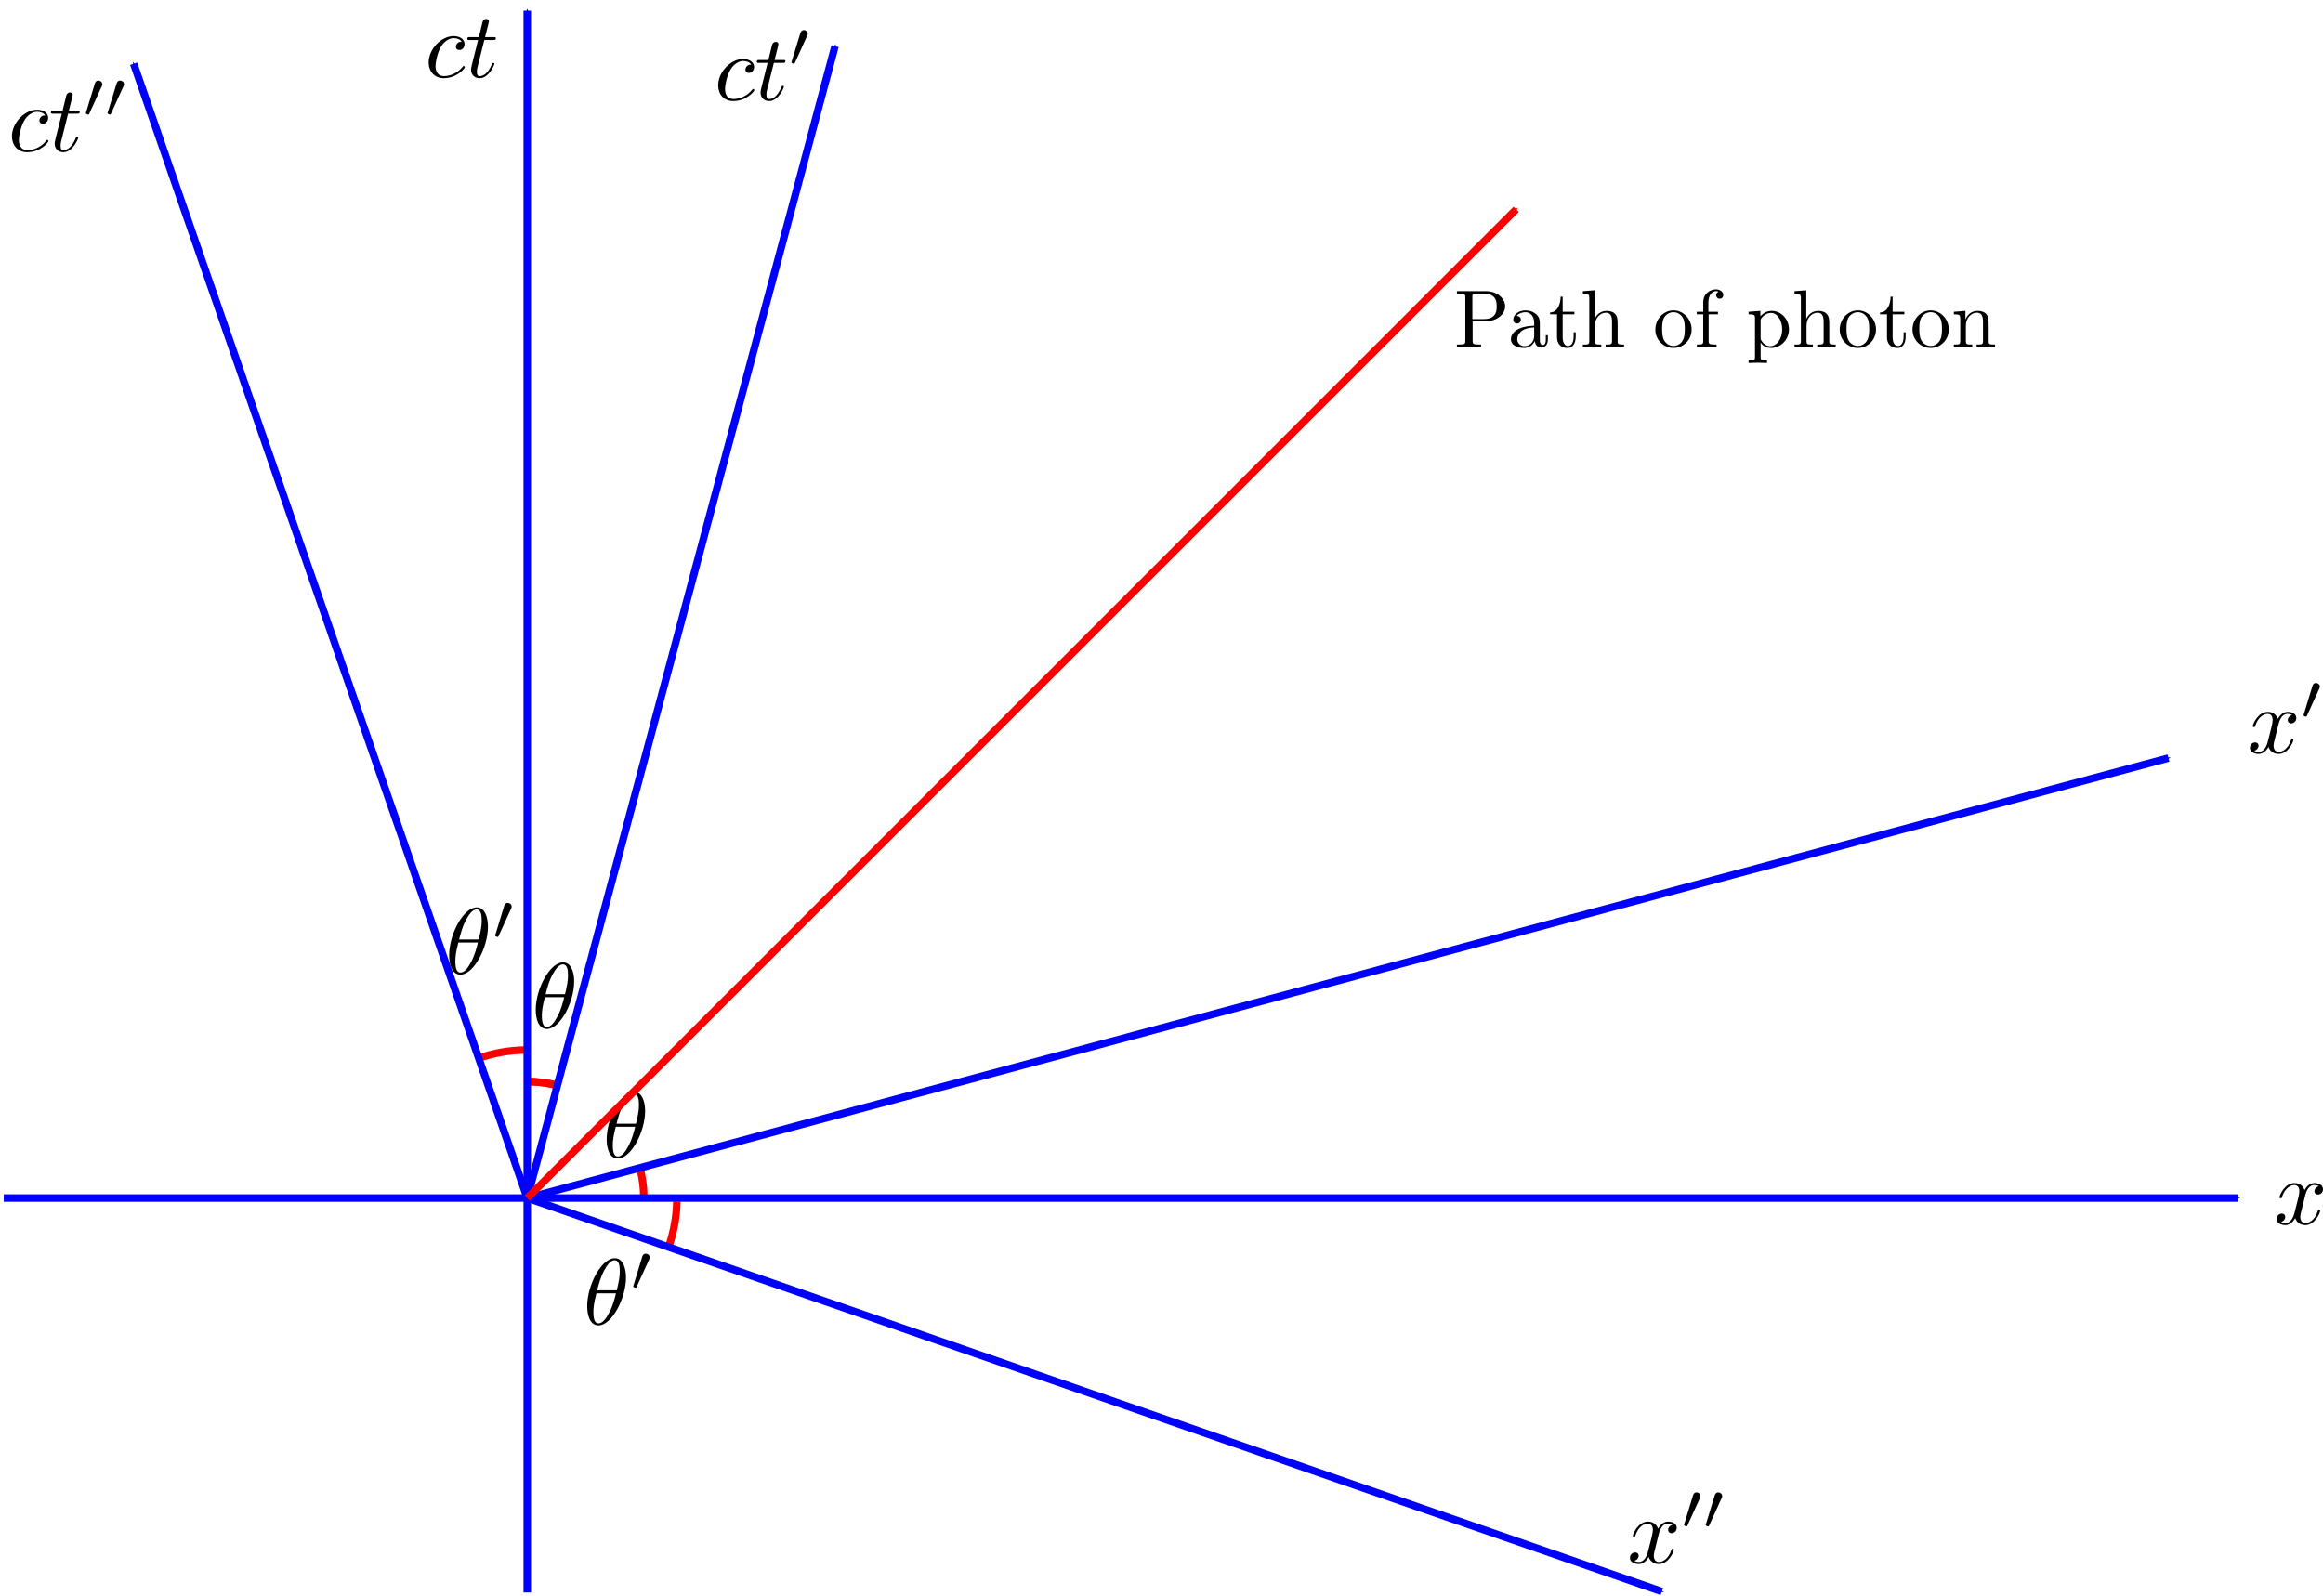 <?xml version="1.0" encoding="UTF-8" standalone="no"?>
<!-- Created with Inkscape (http://www.inkscape.org/) -->

<svg
   xmlns:dc="http://purl.org/dc/elements/1.1/"
   xmlns:cc="http://creativecommons.org/ns#"
   xmlns:rdf="http://www.w3.org/1999/02/22-rdf-syntax-ns#"
   xmlns:svg="http://www.w3.org/2000/svg"
   xmlns="http://www.w3.org/2000/svg"
   xmlns:sodipodi="http://sodipodi.sourceforge.net/DTD/sodipodi-0.dtd"
   xmlns:inkscape="http://www.inkscape.org/namespaces/inkscape"
   inkscape:version="0.48.2 r9819"
   version="1.1"
   id="svg2"
   height="212.61"
   width="309.339"
   sodipodi:docname="path of photon.svg">
  <sodipodi:namedview
     id="base"
     pagecolor="#ffffff"
     bordercolor="#666666"
     borderopacity="1.0"
     inkscape:pageopacity="0.0"
     inkscape:pageshadow="2"
     inkscape:zoom="2.7750366"
     inkscape:cx="140.075"
     inkscape:cy="106.3049"
     inkscape:document-units="px"
     inkscape:current-layer="layer1"
     showgrid="false"
     inkscape:snap-bbox="true"
     inkscape:bbox-paths="true"
     inkscape:bbox-nodes="true"
     inkscape:snap-bbox-midpoints="true"
     inkscape:snap-bbox-edge-midpoints="true"
     inkscape:object-paths="true"
     inkscape:snap-intersection-paths="true"
     inkscape:object-nodes="true"
     inkscape:snap-smooth-nodes="true"
     inkscape:snap-midpoints="true"
     inkscape:snap-object-midpoints="true"
     inkscape:snap-center="true"
     inkscape:window-width="1366"
     inkscape:window-height="743"
     inkscape:window-x="0"
     inkscape:window-y="3"
     inkscape:window-maximized="1"
     inkscape:snap-global="false"
     fit-margin-top="0"
     fit-margin-left="0"
     fit-margin-right="0"
     fit-margin-bottom="0" />
  <defs
     id="defs4">
    <marker
       inkscape:stockid="Arrow1Mend"
       orient="auto"
       refY="0"
       refX="0"
       id="Arrow1Mend"
       style="overflow:visible">
      <path
         inkscape:connector-curvature="0"
         id="path4863"
         d="M 0,0 5,-5 -12.5,0 5,5 0,0 z"
         style="fill-rule:evenodd;stroke:#000000;stroke-width:1pt;marker-start:none"
         transform="matrix(-0.4,0,0,-0.4,-4,0)" />
    </marker>
    <marker
       style="overflow:visible"
       id="Arrow1Send"
       refX="0"
       refY="0"
       orient="auto"
       inkscape:stockid="Arrow1Send">
      <path
         inkscape:connector-curvature="0"
         transform="matrix(-0.2,0,0,-0.2,-1.2,0)"
         style="fill-rule:evenodd;stroke:#000000;stroke-width:1pt;marker-start:none"
         d="M 0,0 5,-5 -12.5,0 5,5 0,0 z"
         id="path4265" />
    </marker>
    <marker
       style="overflow:visible"
       id="Arrow1Sstart"
       refX="0"
       refY="0"
       orient="auto"
       inkscape:stockid="Arrow1Sstart">
      <path
         inkscape:connector-curvature="0"
         transform="matrix(0.2,0,0,0.2,1.2,0)"
         style="fill-rule:evenodd;stroke:#000000;stroke-width:1pt;marker-start:none"
         d="M 0,0 5,-5 -12.5,0 5,5 0,0 z"
         id="path4262" />
    </marker>
    <marker
       style="overflow:visible"
       id="Arrow1Sstart-8"
       refX="0"
       refY="0"
       orient="auto"
       inkscape:stockid="Arrow1Sstart">
      <path
         inkscape:connector-curvature="0"
         transform="matrix(0.2,0,0,0.2,1.2,0)"
         style="fill-rule:evenodd;stroke:#000000;stroke-width:1pt;marker-start:none"
         d="M 0,0 5,-5 -12.5,0 5,5 0,0 z"
         id="path4262-9" />
    </marker>
    <marker
       style="overflow:visible"
       id="Arrow1Send-0"
       refX="0"
       refY="0"
       orient="auto"
       inkscape:stockid="Arrow1Send">
      <path
         inkscape:connector-curvature="0"
         transform="matrix(-0.2,0,0,-0.2,-1.2,0)"
         style="fill-rule:evenodd;stroke:#000000;stroke-width:1pt;marker-start:none"
         d="M 0,0 5,-5 -12.5,0 5,5 0,0 z"
         id="path4265-7" />
    </marker>
    <marker
       style="overflow:visible"
       id="Arrow1Sstart-7"
       refX="0"
       refY="0"
       orient="auto"
       inkscape:stockid="Arrow1Sstart">
      <path
         inkscape:connector-curvature="0"
         transform="matrix(0.2,0,0,0.2,1.2,0)"
         style="fill-rule:evenodd;stroke:#000000;stroke-width:1pt;marker-start:none"
         d="M 0,0 5,-5 -12.5,0 5,5 0,0 z"
         id="path4262-2" />
    </marker>
    <marker
       inkscape:stockid="Arrow1MendQ"
       orient="auto"
       refY="0"
       refX="0"
       id="Arrow1MendQ"
       style="overflow:visible">
      <path
         inkscape:connector-curvature="0"
         id="path5520"
         d="M 0,0 5,-5 -12.5,0 5,5 0,0 z"
         style="marker-start:none;stroke:#ff0000;stroke-width:1pt;fill:#ff0000;fill-rule:evenodd"
         transform="matrix(-0.4,0,0,-0.4,-4,0)" />
    </marker>
    <marker
       style="overflow:visible"
       id="Arrow1Sendd"
       refX="0"
       refY="0"
       orient="auto"
       inkscape:stockid="Arrow1Sendd">
      <path
         inkscape:connector-curvature="0"
         transform="matrix(-0.2,0,0,-0.2,-1.2,0)"
         style="marker-start:none;stroke:#0000ff;stroke-width:1pt;fill:#0000ff;fill-rule:evenodd"
         d="M 0,0 5,-5 -12.5,0 5,5 0,0 z"
         id="path5523" />
    </marker>
    <marker
       style="overflow:visible"
       id="Arrow1Sstartb"
       refX="0"
       refY="0"
       orient="auto"
       inkscape:stockid="Arrow1Sstartb">
      <path
         inkscape:connector-curvature="0"
         transform="matrix(0.2,0,0,0.2,1.2,0)"
         style="marker-start:none;stroke:#0000ff;stroke-width:1pt;fill:#0000ff;fill-rule:evenodd"
         d="M 0,0 5,-5 -12.5,0 5,5 0,0 z"
         id="path5526" />
    </marker>
    <marker
       style="overflow:visible"
       id="Arrow1Sstartg"
       refX="0"
       refY="0"
       orient="auto"
       inkscape:stockid="Arrow1Sstartg">
      <path
         inkscape:connector-curvature="0"
         transform="matrix(0.2,0,0,0.2,1.2,0)"
         style="marker-start:none;stroke:#0000ff;stroke-width:1pt;fill:#0000ff;fill-rule:evenodd"
         d="M 0,0 5,-5 -12.5,0 5,5 0,0 z"
         id="path5529" />
    </marker>
    <marker
       style="overflow:visible"
       id="Arrow1Send9"
       refX="0"
       refY="0"
       orient="auto"
       inkscape:stockid="Arrow1Send9">
      <path
         inkscape:connector-curvature="0"
         transform="matrix(-0.2,0,0,-0.2,-1.2,0)"
         style="marker-start:none;stroke:#0000ff;stroke-width:1pt;fill:#0000ff;fill-rule:evenodd"
         d="M 0,0 5,-5 -12.5,0 5,5 0,0 z"
         id="path5532" />
    </marker>
    <marker
       style="overflow:visible"
       id="Arrow1SstartA"
       refX="0"
       refY="0"
       orient="auto"
       inkscape:stockid="Arrow1SstartA">
      <path
         inkscape:connector-curvature="0"
         transform="matrix(0.2,0,0,0.2,1.2,0)"
         style="marker-start:none;stroke:#0000ff;stroke-width:1pt;fill:#0000ff;fill-rule:evenodd"
         d="M 0,0 5,-5 -12.5,0 5,5 0,0 z"
         id="path5535" />
    </marker>
    <marker
       style="overflow:visible"
       id="Arrow1SstartV"
       refX="0"
       refY="0"
       orient="auto"
       inkscape:stockid="Arrow1SstartV">
      <path
         inkscape:connector-curvature="0"
         transform="matrix(0.2,0,0,0.2,1.2,0)"
         style="marker-start:none;stroke:#0000ff;stroke-width:1pt;fill:#0000ff;fill-rule:evenodd"
         d="M 0,0 5,-5 -12.5,0 5,5 0,0 z"
         id="path5538" />
    </marker>
  </defs>
  <g
     transform="translate(-43.657,-40.255)"
     id="layer1"
     inkscape:groupmode="layer"
     inkscape:label="Layer 1">
    <path
       sodipodi:open="true"
       sodipodi:end="0.32183909"
       sodipodi:start="0.023384256"
       transform="matrix(1.15,0,0,1.15,116.355,27.884)"
       d="m 15.161,149.923 c -0.04,1.713 -0.336,3.411 -0.878,5.037"
       sodipodi:ry="17.196356"
       sodipodi:rx="17.196356"
       sodipodi:cy="149.52094"
       sodipodi:cx="-2.0310657"
       id="path3197-2"
       style="stroke-linejoin:miter;stroke-opacity:1;stroke-dashoffset:0;stroke:#ff0000;stroke-linecap:butt;stroke-miterlimit:4;stroke-dasharray:none;stroke-width:0.87;fill:none"
       sodipodi:type="arc" />
    <path
       sodipodi:open="true"
       sodipodi:end="4.7052462"
       sodipodi:start="4.3702822"
       transform="matrix(1.15,0,0,1.15,116.202,27.938)"
       d="m -7.8,133.321 c 1.813,-0.646 3.722,-0.982 5.646,-0.996"
       sodipodi:ry="17.196356"
       sodipodi:rx="17.196356"
       sodipodi:cy="149.52094"
       sodipodi:cx="-2.0310657"
       id="path3197"
       style="stroke-linejoin:miter;stroke-opacity:1;stroke-dashoffset:0;stroke:#ff0000;stroke-linecap:butt;stroke-miterlimit:4;stroke-dasharray:none;stroke-width:0.87;fill:none"
       sodipodi:type="arc" />
    <path
       sodipodi:end="4.9666813"
       sodipodi:start="4.7136638"
       sodipodi:open="true"
       transform="matrix(1.141,0,0,1.14,51.738,-5.292)"
       d="m 54.489,166.323 c 1.147,0.001 2.289,0.148 3.4,0.437"
       sodipodi:ry="13.582838"
       sodipodi:rx="13.582838"
       sodipodi:cy="179.90558"
       sodipodi:cx="54.472012"
       id="path2993-94"
       style="stroke-linejoin:miter;stroke-opacity:1;stroke-dashoffset:0;stroke:#ff0000;stroke-linecap:butt;stroke-miterlimit:4;stroke-dasharray:none;stroke-width:0.877;fill:none"
       sodipodi:type="arc" />
    <path
       sodipodi:open="true"
       sodipodi:end="4.9666813"
       sodipodi:start="4.7136638"
       transform="matrix(1.141,0,0,1.14,51.738,-5.292)"
       d="m 54.489,166.323 c 1.147,0.001 2.289,0.148 3.4,0.437"
       sodipodi:ry="13.582838"
       sodipodi:rx="13.582838"
       sodipodi:cy="179.90558"
       sodipodi:cx="54.472012"
       id="path2993"
       style="stroke-linejoin:miter;stroke-opacity:1;stroke-dashoffset:0;stroke:#ff0000;stroke-linecap:butt;stroke-miterlimit:4;stroke-dasharray:none;stroke-width:0.877;fill:none"
       sodipodi:type="arc" />
    <path
       sodipodi:open="true"
       sodipodi:end="6.2714637"
       sodipodi:start="6.0440066"
       transform="matrix(1.141,0,0,1.14,51.738,-5.277)"
       d="m 67.668,176.688 c 0.244,1.002 0.374,2.028 0.386,3.059"
       sodipodi:ry="13.582838"
       sodipodi:rx="13.582838"
       sodipodi:cy="179.90558"
       sodipodi:cx="54.472012"
       id="path2993-9"
       style="stroke-linejoin:miter;stroke-opacity:1;stroke-dashoffset:0;stroke:#ff0000;stroke-linecap:butt;stroke-miterlimit:4;stroke-dasharray:none;stroke-width:0.877;fill:none"
       sodipodi:type="arc" />
    <path
       inkscape:connector-curvature="0"
       id="path2985"
       d="m 113.867,41.68 0,210.685"
       style="stroke-linejoin:miter;stroke-opacity:1;marker-start:url(#Arrow1Sstartb);stroke:#0000ff;stroke-linecap:butt;stroke-width:1px;fill:none" />
    <path
       inkscape:connector-curvature="0"
       id="path2987"
       d="m 44.157,199.828 297.519,0"
       style="stroke-linejoin:miter;marker-end:url(#Arrow1Sendd);stroke-opacity:1;marker-start:none;stroke:#0000ff;stroke-linecap:butt;stroke-width:1px;fill:none" />
    <path
       inkscape:connector-curvature="0"
       id="path2991"
       d="M 113.867,199.828 332.415,141.224"
       style="stroke-linejoin:miter;marker-end:url(#Arrow1Send9);stroke-opacity:1;marker-start:none;stroke:#0000ff;stroke-linecap:butt;stroke-width:1px;fill:none" />
    <path
       inkscape:connector-curvature="0"
       id="path2991-7"
       d="M 154.855,46.4 113.867,199.828"
       style="stroke-linejoin:miter;stroke-opacity:1;marker-start:url(#Arrow1SstartV);stroke:#0000ff;stroke-linecap:butt;stroke-width:1px;fill:none" />
    <g
       style=""
       id="g5079"
       transform="matrix(0.234,0,0,0.234,30.449,-33.114)">
      <g
         word-spacing="normal"
         letter-spacing="normal"
         font-size-adjust="none"
         font-stretch="normal"
         font-weight="normal"
         font-variant="normal"
         font-style="normal"
         stroke-miterlimit="10.433"
         xml:space="preserve"
         transform="matrix(1.063,0,0,-1.063,-186.024,789.272)"
         id="content"
         style="font-style:normal;font-variant:normal;font-weight:normal;font-stretch:normal;letter-spacing:normal;word-spacing:normal;text-anchor:start;fill:none;stroke:#000000;stroke-width:4.275;stroke-linecap:butt;stroke-linejoin:miter;stroke-miterlimit:10.433;stroke-opacity:1;stroke-dasharray:none;stroke-dashoffset:0"><path
           id="path5082"
           d="m 475.25,425.14 -0.14,0 -0.15,0 -0.15,-0.01 -0.14,0 -0.14,-0.01 -0.14,-0.02 -0.07,-0.01 -0.07,-0.01 -0.06,-0.02 -0.07,-0.01 -0.07,-0.02 -0.07,-0.02 -0.07,-0.02 -0.06,-0.02 -0.07,-0.03 -0.07,-0.03 -0.06,-0.03 -0.07,-0.04 -0.07,-0.04 -0.06,-0.04 -0.07,-0.05 -0.07,-0.04 -0.06,-0.06 -0.07,-0.05 -0.06,-0.06 -0.07,-0.07 c -0.8,-0.75 -0.89,-1.59 -0.89,-1.93 0,-1.21 0.89,-1.75 1.84,-1.75 1.44,0 2.8,1.2 2.8,3.18 0,2.44 -2.34,4.28 -5.89,4.28 -6.72,0 -13.34,-7.12 -13.34,-14.14 0,-4.48 2.89,-8.42 8.06,-8.42 7.12,0 11.31,5.28 11.31,5.88 0,0.29 -0.3,0.65 -0.59,0.65 -0.25,0 -0.35,-0.11 -0.66,-0.5 -3.94,-4.93 -9.36,-4.93 -9.95,-4.93 -3.14,0 -4.49,2.43 -4.49,5.43 0,2.03 0.99,6.88 2.69,9.96 1.55,2.84 4.28,4.98 7.02,4.98 1.7,0 3.59,-0.64 4.29,-1.98 z"
           inkscape:connector-curvature="0"
           style="fill:#000000;stroke-width:0" /><path
           id="path5084"
           d="m 487.38,426.12 h 4.69 c 0.98,0 1.48,0 1.48,1 0,0.55 -0.5,0.55 -1.39,0.55 h -4.39 c 1.8,7.08 2.05,8.08 2.05,8.37 0,0.85 -0.59,1.35 -1.44,1.35 -0.15,0 -1.54,-0.05 -2,-1.8 l -1.93,-7.92 h -4.69 c -1,0 -1.5,0 -1.5,-0.94 0,-0.61 0.4,-0.61 1.4,-0.61 h 4.38 c -3.58,-14.14 -3.78,-14.98 -3.78,-15.89 0,-2.69 1.89,-4.58 4.58,-4.58 5.07,0 7.92,7.27 7.92,7.67 0,0.5 -0.39,0.5 -0.6,0.5 -0.45,0 -0.5,-0.15 -0.75,-0.7 -2.14,-5.17 -4.78,-6.37 -6.46,-6.37 -1.05,0 -1.55,0.65 -1.55,2.29 0,1.19 0.09,1.55 0.3,2.39 z"
           inkscape:connector-curvature="0"
           style="fill:#000000;stroke-width:0" /></g>    </g>
    <g
       style=""
       id="g5132"
       transform="matrix(0.234,0,0,0.234,69.003,-30.065)">
      <g
         id="g5134"
         transform="matrix(1.063,0,0,-1.063,-186.024,789.272)"
         xml:space="preserve"
         stroke-miterlimit="10.433"
         font-style="normal"
         font-variant="normal"
         font-weight="normal"
         font-stretch="normal"
         font-size-adjust="none"
         letter-spacing="normal"
         word-spacing="normal"
         style="font-style:normal;font-variant:normal;font-weight:normal;font-stretch:normal;letter-spacing:normal;word-spacing:normal;text-anchor:start;fill:none;stroke:#000000;stroke-width:4.275;stroke-linecap:butt;stroke-linejoin:miter;stroke-miterlimit:10.433;stroke-opacity:1;stroke-dasharray:none;stroke-dashoffset:0"><path
           d="m 475.25,425.14 -0.14,0 -0.15,0 -0.15,-0.01 -0.14,0 -0.14,-0.01 -0.14,-0.02 -0.07,-0.01 -0.07,-0.01 -0.06,-0.02 -0.07,-0.01 -0.07,-0.02 -0.07,-0.02 -0.07,-0.02 -0.06,-0.02 -0.07,-0.03 -0.07,-0.03 -0.06,-0.03 -0.07,-0.04 -0.07,-0.04 -0.06,-0.04 -0.07,-0.05 -0.07,-0.04 -0.06,-0.06 -0.07,-0.05 -0.06,-0.06 -0.07,-0.07 c -0.8,-0.75 -0.89,-1.59 -0.89,-1.93 0,-1.21 0.89,-1.75 1.84,-1.75 1.44,0 2.8,1.2 2.8,3.18 0,2.44 -2.34,4.28 -5.89,4.28 -6.72,0 -13.34,-7.12 -13.34,-14.14 0,-4.48 2.89,-8.42 8.06,-8.42 7.12,0 11.31,5.28 11.31,5.88 0,0.29 -0.3,0.65 -0.59,0.65 -0.25,0 -0.35,-0.11 -0.66,-0.5 -3.94,-4.93 -9.36,-4.93 -9.95,-4.93 -3.14,0 -4.49,2.43 -4.49,5.43 0,2.03 0.99,6.88 2.69,9.96 1.55,2.84 4.28,4.98 7.02,4.98 1.7,0 3.59,-0.64 4.29,-1.98 z"
           id="path5136"
           inkscape:connector-curvature="0"
           style="fill:#000000;stroke-width:0" /><path
           d="m 487.38,426.12 h 4.69 c 0.98,0 1.48,0 1.48,1 0,0.55 -0.5,0.55 -1.39,0.55 h -4.39 c 1.8,7.08 2.05,8.08 2.05,8.37 0,0.85 -0.59,1.35 -1.44,1.35 -0.15,0 -1.54,-0.05 -2,-1.8 l -1.93,-7.92 h -4.69 c -1,0 -1.5,0 -1.5,-0.94 0,-0.61 0.4,-0.61 1.4,-0.61 h 4.38 c -3.58,-14.14 -3.78,-14.98 -3.78,-15.89 0,-2.69 1.89,-4.58 4.58,-4.58 5.07,0 7.92,7.27 7.92,7.67 0,0.5 -0.39,0.5 -0.6,0.5 -0.45,0 -0.5,-0.15 -0.75,-0.7 -2.14,-5.17 -4.78,-6.37 -6.46,-6.37 -1.05,0 -1.55,0.65 -1.55,2.29 0,1.19 0.09,1.55 0.3,2.39 z"
           id="path5138"
           inkscape:connector-curvature="0"
           style="fill:#000000;stroke-width:0" /><path
           d="m 505.23,440.65 0.03,0.06 0.02,0.05 0.02,0.05 0.02,0.05 0.02,0.04 0.02,0.05 0.02,0.04 0.02,0.04 0.01,0.05 0.02,0.04 0.01,0.03 0.01,0.04 0.01,0.04 0.01,0.03 0.01,0.04 0.01,0.03 0.01,0.03 0.01,0.03 0,0.03 0.01,0.03 0,0.03 0.01,0.03 0,0.03 0,0.02 0.01,0.06 0,0.05 0,0.04 0,0.05 c 0,1.08 -0.98,1.92 -2.06,1.92 -1.33,0 -1.73,-1.09 -1.91,-1.64 l -4.61,-15.09 c -0.03,-0.06 -0.17,-0.52 -0.17,-0.56 0,-0.41 1.08,-0.77 1.36,-0.77 0.25,0 0.28,0.08 0.52,0.59 z"
           id="path5140"
           inkscape:connector-curvature="0"
           style="fill:#000000;stroke-width:0" /></g>    </g>
    <g
       style=""
       transform="matrix(0.234,0,0,0.234,44.697,93.519)"
       id="g5266">
      <g
         style="font-style:normal;font-variant:normal;font-weight:normal;font-stretch:normal;letter-spacing:normal;word-spacing:normal;text-anchor:start;fill:none;stroke:#000000;stroke-width:4.275;stroke-linecap:butt;stroke-linejoin:miter;stroke-miterlimit:10.433;stroke-opacity:1;stroke-dasharray:none;stroke-dashoffset:0"
         id="g5268"
         transform="matrix(1.063,0,0,-1.063,-186.024,789.272)"
         xml:space="preserve"
         stroke-miterlimit="10.433"
         font-style="normal"
         font-variant="normal"
         font-weight="normal"
         font-stretch="normal"
         font-size-adjust="none"
         letter-spacing="normal"
         word-spacing="normal"><path
           style="fill:#000000;stroke-width:0"
           inkscape:connector-curvature="0"
           d="m 478.19,431.11 0,0.31 -0.01,0.34 -0.02,0.36 -0.02,0.37 -0.03,0.39 -0.04,0.39 -0.04,0.41 -0.06,0.41 -0.07,0.42 -0.07,0.43 -0.09,0.42 -0.1,0.43 -0.12,0.42 -0.12,0.42 -0.14,0.41 -0.16,0.41 -0.17,0.4 -0.18,0.38 -0.2,0.37 -0.22,0.36 -0.23,0.34 -0.25,0.32 -0.28,0.3 -0.29,0.27 -0.31,0.25 -0.16,0.12 -0.17,0.1 -0.17,0.1 -0.18,0.1 -0.18,0.08 -0.19,0.08 -0.19,0.07 -0.2,0.06 -0.21,0.05 -0.21,0.05 -0.22,0.03 -0.22,0.02 -0.23,0.02 -0.23,0 -0.05,-1.09 c 2.44,0 2.73,-3.19 2.73,-6.03 0,-2.44 -0.39,-4.99 -1.59,-9.92 h -10.41 c 0.85,3.2 1.85,7.18 3.83,10.72 1.36,2.43 3.19,5.23 5.44,5.23 l 0.05,1.09 c -6.92,0 -14.6,-14.04 -14.6,-25.45 0,-4.69 1.44,-10.22 5.99,-10.22 v 1.1 c -1.66,0 -2.71,1.45 -2.71,6.07 0,2.1 0.3,4.99 1.6,9.86 h 10.37 c -0.54,-2.28 -1.59,-6.51 -3.5,-10.11 -1.73,-3.39 -3.62,-5.82 -5.76,-5.82 v -1.1 c 7.01,0 14.59,14.3 14.59,25.46 z"
           id="path5270" /></g>    </g>
    <g
       style=""
       id="g5420"
       transform="matrix(0.234,0,0,0.234,276.691,119.652)">
      <g
         id="g5422"
         transform="matrix(1.063,0,0,-1.063,-186.024,789.272)"
         xml:space="preserve"
         stroke-miterlimit="10.433"
         font-style="normal"
         font-variant="normal"
         font-weight="normal"
         font-stretch="normal"
         font-size-adjust="none"
         letter-spacing="normal"
         word-spacing="normal"
         style="font-style:normal;font-variant:normal;font-weight:normal;font-stretch:normal;letter-spacing:normal;word-spacing:normal;text-anchor:start;fill:none;stroke:#000000;stroke-width:4.275;stroke-linecap:butt;stroke-linejoin:miter;stroke-miterlimit:10.433;stroke-opacity:1;stroke-dasharray:none;stroke-dashoffset:0"><path
           d="m 472.16,421.25 0.03,0.13 0.04,0.15 0.04,0.16 0.04,0.18 0.06,0.19 0.06,0.21 0.06,0.22 0.07,0.22 0.08,0.23 0.09,0.24 0.1,0.25 0.1,0.24 0.11,0.25 0.12,0.25 0.13,0.25 0.14,0.25 0.15,0.24 0.15,0.24 0.17,0.23 0.18,0.22 0.18,0.22 0.2,0.2 0.21,0.19 0.22,0.18 0.23,0.16 0.25,0.14 0.12,0.07 0.13,0.06 0.14,0.05 0.13,0.05 0.14,0.05 0.14,0.04 0.15,0.03 0.15,0.03 0.15,0.02 0.16,0.02 0.16,0.01 0.16,0 c 0.25,0 1.44,0 2.48,-0.64 -1.39,-0.25 -2.39,-1.5 -2.39,-2.69 0,-0.79 0.55,-1.75 1.89,-1.75 1.1,0 2.69,0.89 2.69,2.89 0,2.6 -2.94,3.28 -4.63,3.28 -2.89,0 -4.64,-2.64 -5.23,-3.78 -1.25,3.28 -3.94,3.78 -5.37,3.78 -5.19,0 -8.04,-6.42 -8.04,-7.67 0,-0.5 0.5,-0.5 0.61,-0.5 0.39,0 0.55,0.11 0.64,0.55 1.69,5.28 4.99,6.53 6.68,6.53 0.95,0 2.68,-0.44 2.68,-3.33 0,-1.54 -0.84,-4.89 -2.68,-11.86 -0.8,-3.09 -2.54,-5.18 -4.74,-5.18 -0.3,0 -1.44,0 -2.48,0.65 1.25,0.24 2.34,1.28 2.34,2.69 0,1.34 -1.09,1.73 -1.84,1.73 -1.5,0 -2.75,-1.29 -2.75,-2.89 0,-2.28 2.5,-3.28 4.68,-3.28 3.3,0 5.08,3.49 5.24,3.78 0.59,-1.84 2.39,-3.78 5.37,-3.78 5.14,0 7.99,6.42 7.99,7.67 0,0.5 -0.45,0.5 -0.61,0.5 -0.44,0 -0.55,-0.2 -0.64,-0.54 -1.64,-5.33 -5.03,-6.53 -6.63,-6.53 -1.95,0 -2.75,1.59 -2.75,3.29 0,1.1 0.3,2.19 0.86,4.38 z"
           id="path5424"
           inkscape:connector-curvature="0"
           style="fill:#000000;stroke-width:0" /></g>    </g>
    <g
       style=""
       id="g5506"
       transform="matrix(0.234,0,0,0.234,273.135,56.895)">
      <g
         word-spacing="normal"
         letter-spacing="normal"
         font-size-adjust="none"
         font-stretch="normal"
         font-weight="normal"
         font-variant="normal"
         font-style="normal"
         stroke-miterlimit="10.433"
         xml:space="preserve"
         transform="matrix(1.063,0,0,-1.063,-186.024,789.272)"
         id="g5508"
         style="font-style:normal;font-variant:normal;font-weight:normal;font-stretch:normal;letter-spacing:normal;word-spacing:normal;text-anchor:start;fill:none;stroke:#000000;stroke-width:4.275;stroke-linecap:butt;stroke-linejoin:miter;stroke-miterlimit:10.433;stroke-opacity:1;stroke-dasharray:none;stroke-dashoffset:0"><path
           id="path5510"
           d="m 472.16,421.25 0.03,0.13 0.04,0.15 0.04,0.16 0.04,0.18 0.06,0.19 0.06,0.21 0.06,0.22 0.07,0.22 0.08,0.23 0.09,0.24 0.1,0.25 0.1,0.24 0.11,0.25 0.12,0.25 0.13,0.25 0.14,0.25 0.15,0.24 0.15,0.24 0.17,0.23 0.18,0.22 0.18,0.22 0.2,0.2 0.21,0.19 0.22,0.18 0.23,0.16 0.25,0.14 0.12,0.07 0.13,0.06 0.14,0.05 0.13,0.05 0.14,0.05 0.14,0.04 0.15,0.03 0.15,0.03 0.15,0.02 0.16,0.02 0.16,0.01 0.16,0 c 0.25,0 1.44,0 2.48,-0.64 -1.39,-0.25 -2.39,-1.5 -2.39,-2.69 0,-0.79 0.55,-1.75 1.89,-1.75 1.1,0 2.69,0.89 2.69,2.89 0,2.6 -2.94,3.28 -4.63,3.28 -2.89,0 -4.64,-2.64 -5.23,-3.78 -1.25,3.28 -3.94,3.78 -5.37,3.78 -5.19,0 -8.04,-6.42 -8.04,-7.67 0,-0.5 0.5,-0.5 0.61,-0.5 0.39,0 0.55,0.11 0.64,0.55 1.69,5.28 4.99,6.53 6.68,6.53 0.95,0 2.68,-0.44 2.68,-3.33 0,-1.54 -0.84,-4.89 -2.68,-11.86 -0.8,-3.09 -2.54,-5.18 -4.74,-5.18 -0.3,0 -1.44,0 -2.48,0.65 1.25,0.24 2.34,1.28 2.34,2.69 0,1.34 -1.09,1.73 -1.84,1.73 -1.5,0 -2.75,-1.29 -2.75,-2.89 0,-2.28 2.5,-3.28 4.68,-3.28 3.3,0 5.08,3.49 5.24,3.78 0.59,-1.84 2.39,-3.78 5.37,-3.78 5.14,0 7.99,6.42 7.99,7.67 0,0.5 -0.45,0.5 -0.61,0.5 -0.44,0 -0.55,-0.2 -0.64,-0.54 -1.64,-5.33 -5.03,-6.53 -6.63,-6.53 -1.95,0 -2.75,1.59 -2.75,3.29 0,1.1 0.3,2.19 0.86,4.38 z"
           inkscape:connector-curvature="0"
           style="fill:#000000;stroke-width:0" /><path
           id="path5512"
           d="m 494.07,440.65 0.03,0.06 0.02,0.05 0.02,0.05 0.02,0.05 0.02,0.04 0.02,0.05 0.02,0.04 0.02,0.04 0.01,0.05 0.02,0.04 0.01,0.03 0.01,0.04 0.01,0.04 0.01,0.03 0.01,0.04 0.01,0.03 0.01,0.03 0.01,0.03 0,0.03 0.01,0.03 0,0.03 0.01,0.03 0,0.03 0,0.02 0.01,0.06 0,0.05 0,0.04 0,0.05 c 0,1.08 -0.98,1.92 -2.06,1.92 -1.33,0 -1.73,-1.09 -1.91,-1.64 l -4.61,-15.09 c -0.03,-0.06 -0.17,-0.52 -0.17,-0.56 0,-0.41 1.08,-0.77 1.36,-0.77 0.25,0 0.28,0.08 0.52,0.59 z"
           inkscape:connector-curvature="0"
           style="fill:#000000;stroke-width:0" /></g>    </g>
    <path
       inkscape:connector-curvature="0"
       id="path2991-7-6"
       d="M 61.458,48.747 113.867,199.828"
       style="stroke-linejoin:miter;stroke-opacity:1;marker-start:url(#Arrow1SstartA);stroke:#0000ff;stroke-linecap:butt;stroke-width:1px;fill:none" />
    <path
       inkscape:connector-curvature="0"
       id="path2991-7-6-6"
       d="M 264.948,252.237 113.867,199.828"
       style="stroke-linejoin:miter;stroke-opacity:1;marker-start:url(#Arrow1Sstartg);stroke:#0000ff;stroke-linecap:butt;stroke-width:1px;fill:none" />
    <g
       style=""
       transform="matrix(0.234,0,0,0.234,54.145,110.775)"
       id="g5266-5">
      <g
         style="font-style:normal;font-variant:normal;font-weight:normal;font-stretch:normal;letter-spacing:normal;word-spacing:normal;text-anchor:start;fill:none;stroke:#000000;stroke-width:4.275;stroke-linecap:butt;stroke-linejoin:miter;stroke-miterlimit:10.433;stroke-opacity:1;stroke-dasharray:none;stroke-dashoffset:0"
         id="g5268-3"
         transform="matrix(1.063,0,0,-1.063,-186.024,789.272)"
         xml:space="preserve"
         stroke-miterlimit="10.433"
         font-style="normal"
         font-variant="normal"
         font-weight="normal"
         font-stretch="normal"
         font-size-adjust="none"
         letter-spacing="normal"
         word-spacing="normal"><path
           style="fill:#000000;stroke-width:0"
           inkscape:connector-curvature="0"
           d="m 478.19,431.11 0,0.31 -0.01,0.34 -0.02,0.36 -0.02,0.37 -0.03,0.39 -0.04,0.39 -0.04,0.41 -0.06,0.41 -0.07,0.42 -0.07,0.43 -0.09,0.42 -0.1,0.43 -0.12,0.42 -0.12,0.42 -0.14,0.41 -0.16,0.41 -0.17,0.4 -0.18,0.38 -0.2,0.37 -0.22,0.36 -0.23,0.34 -0.25,0.32 -0.28,0.3 -0.29,0.27 -0.31,0.25 -0.16,0.12 -0.17,0.1 -0.17,0.1 -0.18,0.1 -0.18,0.08 -0.19,0.08 -0.19,0.07 -0.2,0.06 -0.21,0.05 -0.21,0.05 -0.22,0.03 -0.22,0.02 -0.23,0.02 -0.23,0 -0.05,-1.09 c 2.44,0 2.73,-3.19 2.73,-6.03 0,-2.44 -0.39,-4.99 -1.59,-9.92 h -10.41 c 0.85,3.2 1.85,7.18 3.83,10.72 1.36,2.43 3.19,5.23 5.44,5.23 l 0.05,1.09 c -6.92,0 -14.6,-14.04 -14.6,-25.45 0,-4.69 1.44,-10.22 5.99,-10.22 v 1.1 c -1.66,0 -2.71,1.45 -2.71,6.07 0,2.1 0.3,4.99 1.6,9.86 h 10.37 c -0.54,-2.28 -1.59,-6.51 -3.5,-10.11 -1.73,-3.39 -3.62,-5.82 -5.76,-5.82 v -1.1 c 7.01,0 14.59,14.3 14.59,25.46 z"
           id="path5270-9" /></g>    </g>
    <g
       style=""
       id="g4087"
       transform="translate(32.553,-17.234)">
      <g
         word-spacing="normal"
         letter-spacing="normal"
         font-size-adjust="none"
         font-stretch="normal"
         font-weight="normal"
         font-variant="normal"
         font-style="normal"
         stroke-miterlimit="10.433"
         xml:space="preserve"
         transform="matrix(0.251,0,0,-0.251,-43.947,289.121)"
         id="g4089"
         style="font-style:normal;font-variant:normal;font-weight:normal;font-stretch:normal;letter-spacing:normal;word-spacing:normal;text-anchor:start;fill:none;stroke:#000000;stroke-linecap:butt;stroke-linejoin:miter;stroke-miterlimit:10.433;stroke-opacity:1;stroke-dasharray:none;stroke-dashoffset:0"><path
           id="path4091"
           d="m 478.19,431.11 0,0.31 -0.01,0.34 -0.02,0.36 -0.02,0.37 -0.03,0.39 -0.04,0.39 -0.04,0.41 -0.06,0.41 -0.07,0.42 -0.07,0.43 -0.09,0.42 -0.1,0.43 -0.12,0.42 -0.12,0.42 -0.14,0.41 -0.16,0.41 -0.17,0.4 -0.18,0.38 -0.2,0.37 -0.22,0.36 -0.23,0.34 -0.25,0.32 -0.28,0.3 -0.29,0.27 -0.31,0.25 -0.16,0.12 -0.17,0.1 -0.17,0.1 -0.18,0.1 -0.18,0.08 -0.19,0.08 -0.19,0.07 -0.2,0.06 -0.21,0.05 -0.21,0.05 -0.22,0.03 -0.22,0.02 -0.23,0.02 -0.23,0 -0.05,-1.09 c 2.44,0 2.73,-3.19 2.73,-6.03 0,-2.44 -0.39,-4.99 -1.59,-9.92 h -10.41 c 0.85,3.2 1.85,7.18 3.83,10.72 1.36,2.43 3.19,5.23 5.44,5.23 l 0.05,1.09 c -6.92,0 -14.6,-14.04 -14.6,-25.45 0,-4.69 1.44,-10.22 5.99,-10.22 v 1.1 c -1.66,0 -2.71,1.45 -2.71,6.07 0,2.1 0.3,4.99 1.6,9.86 h 10.37 c -0.54,-2.28 -1.59,-6.51 -3.5,-10.11 -1.73,-3.39 -3.62,-5.82 -5.76,-5.82 v -1.1 c 7.01,0 14.59,14.3 14.59,25.46 z"
           inkscape:connector-curvature="0"
           style="fill:#000000;stroke-width:0" /><path
           id="path4093"
           d="m 490.47,440.65 0.02,0.06 0.03,0.05 0.02,0.05 0.02,0.05 0.02,0.04 0.02,0.05 0.02,0.04 0.02,0.04 0.01,0.05 0.02,0.04 0.01,0.03 0.01,0.04 0.01,0.04 0.01,0.03 0.01,0.04 0.01,0.03 0.01,0.03 0,0.03 0.01,0.03 0.01,0.03 0,0.03 0.01,0.03 0,0.03 0,0.02 0.01,0.06 0,0.05 0,0.04 0,0.05 c 0,1.08 -0.98,1.92 -2.06,1.92 -1.33,0 -1.74,-1.09 -1.91,-1.64 l -4.61,-15.09 c -0.03,-0.06 -0.17,-0.52 -0.17,-0.56 0,-0.41 1.08,-0.77 1.36,-0.77 0.25,0 0.28,0.08 0.52,0.59 z"
           inkscape:connector-curvature="0"
           style="fill:#000000;stroke-width:0" /></g>    </g>
    <g
       style=""
       transform="translate(50.937,29.49)"
       id="g4197">
      <g
         style="font-style:normal;font-variant:normal;font-weight:normal;font-stretch:normal;letter-spacing:normal;word-spacing:normal;text-anchor:start;fill:none;stroke:#000000;stroke-linecap:butt;stroke-linejoin:miter;stroke-miterlimit:10.433;stroke-opacity:1;stroke-dasharray:none;stroke-dashoffset:0"
         id="g4199"
         transform="matrix(0.251,0,0,-0.251,-43.947,289.121)"
         xml:space="preserve"
         stroke-miterlimit="10.433"
         font-style="normal"
         font-variant="normal"
         font-weight="normal"
         font-stretch="normal"
         font-size-adjust="none"
         letter-spacing="normal"
         word-spacing="normal"><path
           style="fill:#000000;stroke-width:0"
           inkscape:connector-curvature="0"
           d="m 478.19,431.11 0,0.31 -0.01,0.34 -0.02,0.36 -0.02,0.37 -0.03,0.39 -0.04,0.39 -0.04,0.41 -0.06,0.41 -0.07,0.42 -0.07,0.43 -0.09,0.42 -0.1,0.43 -0.12,0.42 -0.12,0.42 -0.14,0.41 -0.16,0.41 -0.17,0.4 -0.18,0.38 -0.2,0.37 -0.22,0.36 -0.23,0.34 -0.25,0.32 -0.28,0.3 -0.29,0.27 -0.31,0.25 -0.16,0.12 -0.17,0.1 -0.17,0.1 -0.18,0.1 -0.18,0.08 -0.19,0.08 -0.19,0.07 -0.2,0.06 -0.21,0.05 -0.21,0.05 -0.22,0.03 -0.22,0.02 -0.23,0.02 -0.23,0 -0.05,-1.09 c 2.44,0 2.73,-3.19 2.73,-6.03 0,-2.44 -0.39,-4.99 -1.59,-9.92 h -10.41 c 0.85,3.2 1.85,7.18 3.83,10.72 1.36,2.43 3.19,5.23 5.44,5.23 l 0.05,1.09 c -6.92,0 -14.6,-14.04 -14.6,-25.45 0,-4.69 1.44,-10.22 5.99,-10.22 v 1.1 c -1.66,0 -2.71,1.45 -2.71,6.07 0,2.1 0.3,4.99 1.6,9.86 h 10.37 c -0.54,-2.28 -1.59,-6.51 -3.5,-10.11 -1.73,-3.39 -3.62,-5.82 -5.76,-5.82 v -1.1 c 7.01,0 14.59,14.3 14.59,25.46 z"
           id="path4201" /><path
           style="fill:#000000;stroke-width:0"
           inkscape:connector-curvature="0"
           d="m 490.47,440.65 0.02,0.06 0.03,0.05 0.02,0.05 0.02,0.05 0.02,0.04 0.02,0.05 0.02,0.04 0.02,0.04 0.01,0.05 0.02,0.04 0.01,0.03 0.01,0.04 0.01,0.04 0.01,0.03 0.01,0.04 0.01,0.03 0.01,0.03 0,0.03 0.01,0.03 0.01,0.03 0,0.03 0.01,0.03 0,0.03 0,0.02 0.01,0.06 0,0.05 0,0.04 0,0.05 c 0,1.08 -0.98,1.92 -2.06,1.92 -1.33,0 -1.74,-1.09 -1.91,-1.64 l -4.61,-15.09 c -0.03,-0.06 -0.17,-0.52 -0.17,-0.56 0,-0.41 1.08,-0.77 1.36,-0.77 0.25,0 0.28,0.08 0.52,0.59 z"
           id="path4203" /></g>    </g>
    <g
       style=""
       id="g4315"
       transform="translate(189.959,61.277)">
      <g
         word-spacing="normal"
         letter-spacing="normal"
         font-size-adjust="none"
         font-stretch="normal"
         font-weight="normal"
         font-variant="normal"
         font-style="normal"
         stroke-miterlimit="10.433"
         xml:space="preserve"
         transform="matrix(0.251,0,0,-0.251,-43.947,289.121)"
         id="g4317"
         style="font-style:normal;font-variant:normal;font-weight:normal;font-stretch:normal;letter-spacing:normal;word-spacing:normal;text-anchor:start;fill:none;stroke:#000000;stroke-linecap:butt;stroke-linejoin:miter;stroke-miterlimit:10.433;stroke-opacity:1;stroke-dasharray:none;stroke-dashoffset:0"><path
           id="path4319"
           d="m 472.16,421.25 0.03,0.13 0.04,0.15 0.04,0.16 0.04,0.18 0.06,0.19 0.06,0.21 0.06,0.22 0.07,0.22 0.08,0.23 0.09,0.24 0.1,0.25 0.1,0.24 0.11,0.25 0.12,0.25 0.13,0.25 0.14,0.25 0.15,0.24 0.15,0.24 0.17,0.23 0.18,0.22 0.18,0.22 0.2,0.2 0.21,0.19 0.22,0.18 0.23,0.16 0.25,0.14 0.12,0.07 0.13,0.06 0.14,0.05 0.13,0.05 0.14,0.05 0.14,0.04 0.15,0.03 0.15,0.03 0.15,0.02 0.16,0.02 0.16,0.01 0.16,0 c 0.25,0 1.44,0 2.48,-0.64 -1.39,-0.25 -2.39,-1.5 -2.39,-2.69 0,-0.79 0.55,-1.75 1.89,-1.75 1.1,0 2.69,0.89 2.69,2.89 0,2.6 -2.94,3.28 -4.63,3.28 -2.89,0 -4.64,-2.64 -5.23,-3.78 -1.25,3.28 -3.94,3.78 -5.37,3.78 -5.19,0 -8.04,-6.42 -8.04,-7.67 0,-0.5 0.5,-0.5 0.61,-0.5 0.39,0 0.55,0.11 0.64,0.55 1.69,5.28 4.99,6.53 6.68,6.53 0.95,0 2.68,-0.44 2.68,-3.33 0,-1.54 -0.84,-4.89 -2.68,-11.86 -0.8,-3.09 -2.54,-5.18 -4.74,-5.18 -0.3,0 -1.44,0 -2.48,0.65 1.25,0.24 2.34,1.28 2.34,2.69 0,1.34 -1.09,1.73 -1.84,1.73 -1.5,0 -2.75,-1.29 -2.75,-2.89 0,-2.28 2.5,-3.28 4.68,-3.28 3.3,0 5.08,3.49 5.24,3.78 0.59,-1.84 2.39,-3.78 5.37,-3.78 5.14,0 7.99,6.42 7.99,7.67 0,0.5 -0.45,0.5 -0.61,0.5 -0.44,0 -0.55,-0.2 -0.64,-0.54 -1.64,-5.33 -5.03,-6.53 -6.63,-6.53 -1.95,0 -2.75,1.59 -2.75,3.29 0,1.1 0.3,2.19 0.86,4.38 z"
           inkscape:connector-curvature="0"
           style="fill:#000000;stroke-width:0" /><path
           id="path4321"
           d="m 494.07,440.65 0.03,0.06 0.02,0.05 0.02,0.05 0.02,0.05 0.02,0.04 0.02,0.05 0.02,0.04 0.02,0.04 0.01,0.05 0.02,0.04 0.01,0.03 0.01,0.04 0.01,0.04 0.01,0.03 0.01,0.04 0.01,0.03 0.01,0.03 0.01,0.03 0,0.03 0.01,0.03 0,0.03 0.01,0.03 0,0.03 0,0.02 0.01,0.06 0,0.05 0,0.04 0,0.05 c 0,1.08 -0.98,1.92 -2.06,1.92 -1.33,0 -1.73,-1.09 -1.91,-1.64 l -4.61,-15.09 c -0.03,-0.06 -0.17,-0.52 -0.17,-0.56 0,-0.41 1.08,-0.77 1.36,-0.77 0.25,0 0.28,0.08 0.52,0.59 z"
           inkscape:connector-curvature="0"
           style="fill:#000000;stroke-width:0" /><path
           id="path4323"
           d="m 505.59,440.65 0.03,0.06 0.02,0.05 0.02,0.05 0.02,0.05 0.02,0.04 0.02,0.05 0.02,0.04 0.02,0.04 0.01,0.05 0.02,0.04 0.01,0.03 0.01,0.04 0.01,0.04 0.01,0.03 0.01,0.04 0.01,0.03 0.01,0.03 0.01,0.03 0,0.03 0.01,0.03 0,0.03 0.01,0.03 0,0.03 0,0.02 0.01,0.06 0,0.05 0,0.04 0,0.05 c 0,1.08 -0.98,1.92 -2.06,1.92 -1.33,0 -1.73,-1.09 -1.91,-1.64 l -4.61,-15.09 c -0.03,-0.06 -0.17,-0.52 -0.17,-0.56 0,-0.41 1.08,-0.77 1.36,-0.77 0.25,0 0.28,0.08 0.52,0.59 z"
           inkscape:connector-curvature="0"
           style="fill:#000000;stroke-width:0" /></g>    </g>
    <g
       style=""
       id="g4580"
       transform="translate(-25.66,-126.767)">
      <g
         word-spacing="normal"
         letter-spacing="normal"
         font-size-adjust="none"
         font-stretch="normal"
         font-weight="normal"
         font-variant="normal"
         font-style="normal"
         stroke-miterlimit="10.433"
         xml:space="preserve"
         transform="matrix(0.251,0,0,-0.251,-43.947,289.121)"
         id="g4582"
         style="font-style:normal;font-variant:normal;font-weight:normal;font-stretch:normal;letter-spacing:normal;word-spacing:normal;text-anchor:start;fill:none;stroke:#000000;stroke-linecap:butt;stroke-linejoin:miter;stroke-miterlimit:10.433;stroke-opacity:1;stroke-dasharray:none;stroke-dashoffset:0"><path
           id="path4584"
           d="m 475.25,425.14 -0.14,0 -0.15,0 -0.15,-0.01 -0.14,0 -0.14,-0.01 -0.14,-0.02 -0.07,-0.01 -0.07,-0.01 -0.06,-0.02 -0.07,-0.01 -0.07,-0.02 -0.07,-0.02 -0.07,-0.02 -0.06,-0.02 -0.07,-0.03 -0.07,-0.03 -0.06,-0.03 -0.07,-0.04 -0.07,-0.04 -0.06,-0.04 -0.07,-0.05 -0.07,-0.04 -0.06,-0.06 -0.07,-0.05 -0.06,-0.06 -0.07,-0.07 c -0.8,-0.75 -0.89,-1.59 -0.89,-1.93 0,-1.21 0.89,-1.75 1.84,-1.75 1.44,0 2.8,1.2 2.8,3.18 0,2.44 -2.34,4.28 -5.89,4.28 -6.72,0 -13.34,-7.12 -13.34,-14.14 0,-4.48 2.89,-8.42 8.06,-8.42 7.12,0 11.31,5.28 11.31,5.88 0,0.29 -0.3,0.65 -0.59,0.65 -0.25,0 -0.35,-0.11 -0.66,-0.5 -3.94,-4.93 -9.36,-4.93 -9.95,-4.93 -3.14,0 -4.49,2.43 -4.49,5.43 0,2.03 0.99,6.88 2.69,9.96 1.55,2.84 4.28,4.98 7.02,4.98 1.7,0 3.59,-0.64 4.29,-1.98 z"
           inkscape:connector-curvature="0"
           style="fill:#000000;stroke-width:0" /><path
           id="path4586"
           d="m 487.38,426.12 h 4.69 c 0.98,0 1.48,0 1.48,1 0,0.55 -0.5,0.55 -1.39,0.55 h -4.39 c 1.8,7.08 2.05,8.08 2.05,8.37 0,0.85 -0.59,1.35 -1.44,1.35 -0.15,0 -1.54,-0.05 -2,-1.8 l -1.93,-7.92 h -4.69 c -1,0 -1.5,0 -1.5,-0.94 0,-0.61 0.4,-0.61 1.4,-0.61 h 4.38 c -3.58,-14.14 -3.78,-14.98 -3.78,-15.89 0,-2.69 1.89,-4.58 4.58,-4.58 5.07,0 7.92,7.27 7.92,7.67 0,0.5 -0.39,0.5 -0.6,0.5 -0.45,0 -0.5,-0.15 -0.75,-0.7 -2.14,-5.17 -4.78,-6.37 -6.46,-6.37 -1.05,0 -1.55,0.65 -1.55,2.29 0,1.19 0.09,1.55 0.3,2.39 z"
           inkscape:connector-curvature="0"
           style="fill:#000000;stroke-width:0" /><path
           id="path4588"
           d="m 505.23,440.65 0.03,0.06 0.02,0.05 0.02,0.05 0.02,0.05 0.02,0.04 0.02,0.05 0.02,0.04 0.02,0.04 0.01,0.05 0.02,0.04 0.01,0.03 0.01,0.04 0.01,0.04 0.01,0.03 0.01,0.04 0.01,0.03 0.01,0.03 0.01,0.03 0,0.03 0.01,0.03 0,0.03 0.01,0.03 0,0.03 0,0.02 0.01,0.06 0,0.05 0,0.04 0,0.05 c 0,1.08 -0.98,1.92 -2.06,1.92 -1.33,0 -1.73,-1.09 -1.91,-1.64 l -4.61,-15.09 c -0.03,-0.06 -0.17,-0.52 -0.17,-0.56 0,-0.41 1.08,-0.77 1.36,-0.77 0.25,0 0.28,0.08 0.52,0.59 z"
           inkscape:connector-curvature="0"
           style="fill:#000000;stroke-width:0" /><path
           id="path4590"
           d="m 516.75,440.65 0.03,0.06 0.02,0.05 0.02,0.05 0.02,0.05 0.02,0.04 0.02,0.05 0.02,0.04 0.02,0.04 0.01,0.05 0.02,0.04 0.01,0.03 0.01,0.04 0.01,0.04 0.01,0.03 0.01,0.04 0.01,0.03 0.01,0.03 0.01,0.03 0,0.03 0.01,0.03 0,0.03 0.01,0.03 0,0.03 0,0.02 0.01,0.06 0,0.05 0,0.04 0,0.05 c 0,1.08 -0.98,1.92 -2.06,1.92 -1.33,0 -1.73,-1.09 -1.91,-1.64 l -4.61,-15.09 c -0.03,-0.06 -0.17,-0.52 -0.17,-0.56 0,-0.41 1.08,-0.77 1.36,-0.77 0.25,0 0.28,0.08 0.52,0.59 z"
           inkscape:connector-curvature="0"
           style="fill:#000000;stroke-width:0" /></g>    </g>
    <path
       style="stroke-linejoin:miter;marker-end:url(#Arrow1MendQ);stroke-opacity:1;stroke:#ff0000;stroke-linecap:butt;stroke-width:1px;fill:none"
       d="M 17.506,159.866 149.197,28.175"
       id="path4659"
       inkscape:connector-curvature="0"
       transform="translate(96.361,39.962)" />
    <g
       style=""
       transform="matrix(0.872,0,0,0.872,175.904,-76.727)"
       id="g5375">
      <g
         style="font-style:normal;font-variant:normal;font-weight:normal;font-stretch:normal;letter-spacing:normal;word-spacing:normal;text-anchor:start;fill:none;stroke:#000000;stroke-width:1.147;stroke-linecap:butt;stroke-linejoin:miter;stroke-miterlimit:10.433;stroke-opacity:1;stroke-dasharray:none;stroke-dashoffset:0"
         id="g5377"
         transform="matrix(0.251,0,0,-0.251,-43.947,289.121)"
         xml:space="preserve"
         stroke-miterlimit="10.433"
         font-style="normal"
         font-variant="normal"
         font-weight="normal"
         font-stretch="normal"
         font-size-adjust="none"
         letter-spacing="normal"
         word-spacing="normal"><path
           style="fill:#000000;stroke-width:0"
           inkscape:connector-curvature="0"
           d="m 466.83,421.95 -0.15,1.28 v 13.45 c 0,1.66 0.11,2 2.43,2 h 4.44 c 7.92,0 7.92,-5.28 7.92,-7.72 0,-2.34 0,-7.73 -7.92,-7.73 h -6.87 l 0.15,-1.28 h 8.42 c 5.97,0 11.36,4.03 11.36,9.01 0,4.88 -4.93,9.27 -11.76,9.27 h -17.58 v -1.55 h 1.19 c 3.84,0 3.93,-0.54 3.93,-2.34 v -26.25 c 0,-1.8 -0.09,-2.34 -3.93,-2.34 h -1.19 v -1.55 c 1.73,0.16 5.42,0.16 7.31,0.16 1.89,0 5.64,0 7.38,-0.16 v 1.55 h -1.19 c -3.84,0 -3.94,0.54 -3.94,2.34 z"
           id="path5379" /><path
           style="fill:#000000;stroke-width:0"
           inkscape:connector-curvature="0"
           d="m 504.63,409.98 0.02,-0.19 0.03,-0.18 0.04,-0.19 0.04,-0.18 0.05,-0.19 0.05,-0.18 0.06,-0.18 0.07,-0.18 0.08,-0.18 0.08,-0.17 0.09,-0.18 0.09,-0.16 0.1,-0.16 0.11,-0.16 0.11,-0.16 0.12,-0.14 0.13,-0.14 0.13,-0.14 0.14,-0.13 0.14,-0.12 0.15,-0.12 0.16,-0.1 0.16,-0.1 0.17,-0.09 0.18,-0.08 0.18,-0.07 0.19,-0.06 0.19,-0.05 0.2,-0.04 0.2,-0.03 0.21,-0.02 0.22,-0.01 c 1.03,0 4.08,0.71 4.08,4.74 v 2.78 h -1.25 v -2.78 c 0,-2.89 -1.24,-3.19 -1.8,-3.19 -1.64,0 -1.84,2.23 -1.84,2.48 v 9.97 c 0,2.1 0,4.03 -1.78,5.88 -1.96,1.93 -4.44,2.73 -6.83,2.73 -4.1,0 -7.53,-2.33 -7.53,-5.62 0,-1.49 1,-2.35 2.29,-2.35 1.39,0 2.3,1 2.3,2.3 0,0.59 -0.25,2.23 -2.55,2.3 1.35,1.73 3.78,2.28 5.38,2.28 2.45,0 5.28,-1.94 5.28,-6.38 v -1.84 -1.05 -4.98 c 0,-4.74 -3.58,-6.42 -5.83,-6.42 -2.44,0 -4.48,1.75 -4.48,4.23 0,2.73 2.09,6.88 10.31,7.17 h 0 v 1.05 c -2.53,-0.14 -6.02,-0.3 -9.16,-1.8 -3.73,-1.69 -4.98,-4.28 -4.98,-6.47 0,-4.03 4.83,-5.28 7.97,-5.28 3.29,0 5.58,1.99 6.53,4.33 z"
           id="path5381" /><path
           style="fill:#000000;stroke-width:0"
           inkscape:connector-curvature="0"
           d="m 521.62,426.12 h 7.12 v 1.55 h -7.12 v 9.17 h -1.25 c -0.05,-4.08 -1.55,-9.42 -6.42,-9.61 v -1.11 h 4.23 v -13.75 c 0,-6.12 4.62,-6.72 6.42,-6.72 3.53,0 4.94,3.53 4.94,6.72 v 2.84 h -1.25 v -2.73 c 0,-3.69 -1.5,-5.58 -3.34,-5.58 -3.33,0 -3.33,4.53 -3.33,5.38 z"
           id="path5383" /><path
           style="fill:#000000;stroke-width:0"
           inkscape:connector-curvature="0"
           d="m 537.79,409.98 0,-0.1 0,-0.1 0,-0.19 -0.01,-0.18 -0.02,-0.17 -0.02,-0.15 -0.02,-0.15 -0.03,-0.13 -0.03,-0.12 -0.05,-0.11 -0.05,-0.11 -0.05,-0.09 -0.07,-0.09 -0.07,-0.08 -0.08,-0.07 -0.09,-0.06 -0.1,-0.05 -0.11,-0.05 -0.12,-0.05 -0.13,-0.03 -0.14,-0.04 -0.15,-0.02 -0.16,-0.03 -0.18,-0.01 -0.09,-0.01 -0.1,-0.01 -0.1,-0.01 -0.1,0 -0.11,-0.01 -0.11,0 -0.11,0 -0.12,-0.01 -0.12,0 -0.12,0 -0.13,0 -0.13,0 -0.13,0 -0.14,0 -0.15,0 -0.14,0 -0.15,0 -0.16,0 v -1.55 c 1.75,0.05 4.28,0.16 5.63,0.16 1.29,0 3.89,-0.11 5.57,-0.16 v 1.55 c -3.32,0 -3.87,0 -3.87,2.23 v 9.17 c 0,5.19 3.53,7.97 6.72,7.97 3.14,0 3.69,-2.69 3.69,-5.53 v -11.61 c 0,-2.23 -0.55,-2.23 -3.89,-2.23 v -1.55 c 1.75,0.05 4.29,0.16 5.64,0.16 1.29,0 3.87,-0.11 5.58,-0.16 v 1.55 c -2.6,0 -3.85,0 -3.9,1.5 v 9.51 c 0,4.28 0,5.83 -1.54,7.61 -0.69,0.86 -2.35,1.84 -5.22,1.84 -4.19,0 -6.39,-2.98 -7.24,-4.87 v 17.44 l -7.17,-0.55 v -1.55 c 3.49,0 3.89,-0.34 3.89,-2.79 z"
           id="path5385" /><path
           style="fill:#000000;stroke-width:0"
           inkscape:connector-curvature="0"
           d="m 600.06,416.86 -0.02,0.59 -0.04,0.59 -0.07,0.58 -0.1,0.57 -0.12,0.56 -0.15,0.55 -0.18,0.54 -0.19,0.53 -0.23,0.51 -0.24,0.5 -0.27,0.49 -0.29,0.47 -0.31,0.46 -0.32,0.44 -0.35,0.43 -0.37,0.4 -0.38,0.39 -0.4,0.37 -0.42,0.35 -0.43,0.32 -0.45,0.31 -0.46,0.28 -0.47,0.26 -0.49,0.24 -0.5,0.21 -0.51,0.18 -0.52,0.16 -0.53,0.13 -0.54,0.11 -0.55,0.07 -0.55,0.05 -0.57,0.01 -0.04,-1.09 c 2.18,0 4.32,-1.1 5.62,-3.24 1.3,-2.14 1.3,-5.03 1.3,-6.92 0,-1.8 0,-4.48 -1.1,-6.67 -1.09,-2.25 -3.28,-3.69 -5.78,-3.69 h 0 c -2.14,0 -4.32,1.05 -5.67,3.33 -1.25,2.2 -1.25,5.23 -1.25,7.03 0,1.94 0,4.63 1.19,6.83 1.36,2.28 3.69,3.33 5.69,3.33 l 0.04,1.09 c -6.22,0 -11.06,-5.42 -11.06,-11.65 0,-6.43 5.19,-11.21 11.02,-11.21 6.03,0 11.06,4.88 11.06,11.21 z"
           id="path5387" /><path
           style="fill:#000000;stroke-width:0"
           inkscape:connector-curvature="0"
           d="m 610.27,427.67 v 5.78 c 0,4.39 2.39,6.78 4.57,6.78 0.16,0 0.91,0 1.66,-0.36 -0.61,-0.19 -1.5,-0.84 -1.5,-2.08 0,-1.15 0.8,-2.15 2.14,-2.15 1.44,0 2.19,1 2.19,2.2 0,1.84 -1.85,3.48 -4.49,3.48 -3.48,0 -7.72,-2.64 -7.72,-7.92 v -5.73 h -3.93 v -1.55 h 3.93 v -16.14 c 0,-2.23 -0.54,-2.23 -3.89,-2.23 v -1.55 c 1.96,0.05 4.3,0.16 5.69,0.16 1.99,0 4.33,0 6.33,-0.16 v 1.55 h -1.05 c -3.68,0 -3.78,0.54 -3.78,2.34 v 16.03 h 5.67 v 1.55 z"
           id="path5389" /><path
           style="fill:#000000;stroke-width:0"
           inkscape:connector-curvature="0"
           d="m 641.91,424.93 v 3.28 l -7.18,-0.54 v -1.55 c 3.55,0 3.89,-0.3 3.89,-2.48 v -23.32 c 0,-2.25 -0.54,-2.25 -3.89,-2.25 v -1.54 c 1.71,0.06 4.29,0.15 5.58,0.15 1.35,0 3.89,-0.09 5.64,-0.15 v 1.54 c -3.34,0 -3.89,0 -3.89,2.25 v 8.36 0.46 l 0.71,0.65 c -0.71,1.05 -0.71,1.1 -0.71,2.08 h 0 V 423 c 1.44,2.53 3.89,3.98 6.42,3.98 3.64,0 6.69,-4.39 6.69,-10.02 0,-6.03 -3.5,-10.21 -7.19,-10.21 -1.98,0 -3.87,1 -5.21,3.04 l -0.71,-0.65 c 0.25,-0.8 2.35,-3.49 6.13,-3.49 5.93,0 11.11,4.88 11.11,11.31 0,6.33 -4.83,11.25 -10.41,11.25 -3.89,0 -5.98,-2.18 -6.98,-3.28 z"
           id="path5391" /><path
           style="fill:#000000;stroke-width:0"
           inkscape:connector-curvature="0"
           d="m 666.55,409.98 0,-0.1 0,-0.1 -0.01,-0.19 -0.01,-0.18 -0.01,-0.17 -0.02,-0.15 -0.03,-0.15 -0.03,-0.13 -0.03,-0.12 -0.04,-0.11 -0.05,-0.11 -0.06,-0.09 -0.06,-0.09 -0.07,-0.08 -0.09,-0.07 -0.09,-0.06 -0.09,-0.05 -0.11,-0.05 -0.12,-0.05 -0.13,-0.03 -0.14,-0.04 -0.16,-0.02 -0.16,-0.03 -0.18,-0.01 -0.09,-0.01 -0.1,-0.01 -0.09,-0.01 -0.11,0 -0.1,-0.01 -0.11,0 -0.12,0 -0.11,-0.01 -0.12,0 -0.13,0 -0.12,0 -0.14,0 -0.13,0 -0.14,0 -0.14,0 -0.15,0 -0.15,0 -0.15,0 v -1.55 c 1.75,0.05 4.28,0.16 5.62,0.16 1.3,0 3.89,-0.11 5.58,-0.16 v 1.55 c -3.33,0 -3.88,0 -3.88,2.23 v 9.17 c 0,5.19 3.54,7.97 6.72,7.97 3.14,0 3.69,-2.69 3.69,-5.53 v -11.61 c 0,-2.23 -0.55,-2.23 -3.89,-2.23 v -1.55 c 1.75,0.05 4.3,0.16 5.64,0.16 1.3,0 3.88,-0.11 5.58,-0.16 v 1.55 c -2.6,0 -3.84,0 -3.89,1.5 v 9.51 c 0,4.28 0,5.83 -1.55,7.61 -0.69,0.86 -2.34,1.84 -5.22,1.84 -4.18,0 -6.39,-2.98 -7.23,-4.87 v 17.44 l -7.17,-0.55 v -1.55 c 3.48,0 3.89,-0.34 3.89,-2.79 z"
           id="path5393" /><path
           style="fill:#000000;stroke-width:0"
           inkscape:connector-curvature="0"
           d="m 712.25,416.86 -0.01,0.59 -0.05,0.59 -0.07,0.58 -0.1,0.57 -0.12,0.56 -0.15,0.55 -0.17,0.54 -0.2,0.53 -0.23,0.51 -0.24,0.5 -0.27,0.49 -0.29,0.47 -0.3,0.46 -0.33,0.44 -0.35,0.43 -0.37,0.4 -0.38,0.39 -0.4,0.37 -0.42,0.35 -0.43,0.32 -0.45,0.31 -0.46,0.28 -0.47,0.26 -0.49,0.24 -0.5,0.21 -0.51,0.18 -0.52,0.16 -0.53,0.13 -0.54,0.11 -0.55,0.07 -0.55,0.05 -0.57,0.01 -0.04,-1.09 c 2.19,0 4.33,-1.1 5.62,-3.24 1.3,-2.14 1.3,-5.03 1.3,-6.92 0,-1.8 0,-4.48 -1.09,-6.67 -1.1,-2.25 -3.29,-3.69 -5.79,-3.69 h 0 c -2.14,0 -4.32,1.05 -5.67,3.33 -1.25,2.2 -1.25,5.23 -1.25,7.03 0,1.94 0,4.63 1.19,6.83 1.36,2.28 3.69,3.33 5.69,3.33 l 0.04,1.09 c -6.21,0 -11.06,-5.42 -11.06,-11.65 0,-6.43 5.19,-11.21 11.02,-11.21 6.03,0 11.06,4.88 11.06,11.21 z"
           id="path5395" /><path
           style="fill:#000000;stroke-width:0"
           inkscape:connector-curvature="0"
           d="m 722.36,426.12 h 7.13 v 1.55 h -7.13 v 9.17 h -1.25 c -0.04,-4.08 -1.54,-9.42 -6.42,-9.61 v -1.11 h 4.24 v -13.75 c 0,-6.12 4.62,-6.72 6.42,-6.72 3.53,0 4.93,3.53 4.93,6.72 v 2.84 h -1.25 v -2.73 c 0,-3.69 -1.5,-5.58 -3.34,-5.58 -3.33,0 -3.33,4.53 -3.33,5.38 z"
           id="path5397" /><path
           style="fill:#000000;stroke-width:0"
           inkscape:connector-curvature="0"
           d="m 756.52,416.86 -0.01,0.59 -0.04,0.59 -0.08,0.58 -0.09,0.57 -0.13,0.56 -0.15,0.55 -0.17,0.54 -0.2,0.53 -0.22,0.51 -0.25,0.5 -0.26,0.49 -0.29,0.47 -0.31,0.46 -0.33,0.44 -0.35,0.43 -0.36,0.4 -0.39,0.39 -0.4,0.37 -0.41,0.35 -0.44,0.32 -0.44,0.31 -0.46,0.28 -0.48,0.26 -0.49,0.24 -0.5,0.21 -0.51,0.18 -0.52,0.16 -0.53,0.13 -0.54,0.11 -0.54,0.07 -0.56,0.05 -0.56,0.01 -0.05,-1.09 c 2.19,0 4.33,-1.1 5.63,-3.24 1.29,-2.14 1.29,-5.03 1.29,-6.92 0,-1.8 0,-4.48 -1.09,-6.67 -1.09,-2.25 -3.28,-3.69 -5.78,-3.69 h 0 c -2.14,0 -4.33,1.05 -5.67,3.33 -1.25,2.2 -1.25,5.23 -1.25,7.03 0,1.94 0,4.63 1.18,6.83 1.36,2.28 3.69,3.33 5.69,3.33 l 0.05,1.09 c -6.22,0 -11.06,-5.42 -11.06,-11.65 0,-6.43 5.18,-11.21 11.01,-11.21 6.03,0 11.06,4.88 11.06,11.21 z"
           id="path5399" /><path
           style="fill:#000000;stroke-width:0"
           inkscape:connector-curvature="0"
           d="m 763.5,423.34 v -13.36 c 0,-2.23 -0.55,-2.23 -3.9,-2.23 v -1.55 c 1.75,0.05 4.29,0.16 5.63,0.16 1.3,0 3.89,-0.11 5.58,-0.16 v 1.55 c -3.33,0 -3.88,0 -3.88,2.23 v 9.17 c 0,5.19 3.54,7.97 6.72,7.97 3.14,0 3.69,-2.69 3.69,-5.53 v -11.61 c 0,-2.23 -0.55,-2.23 -3.89,-2.23 v -1.55 c 1.75,0.05 4.3,0.16 5.64,0.16 1.3,0 3.88,-0.11 5.58,-0.16 v 1.55 c -2.6,0 -3.85,0 -3.89,1.5 v 9.51 c 0,4.28 0,5.83 -1.55,7.61 -0.69,0.86 -2.34,1.84 -5.22,1.84 -3.64,0 -5.98,-2.14 -7.37,-5.21 v 5.21 l -7.04,-0.54 v -1.55 c 3.49,0 3.9,-0.34 3.9,-2.78 z"
           id="path5401" /></g>    </g>
  </g>
</svg>
